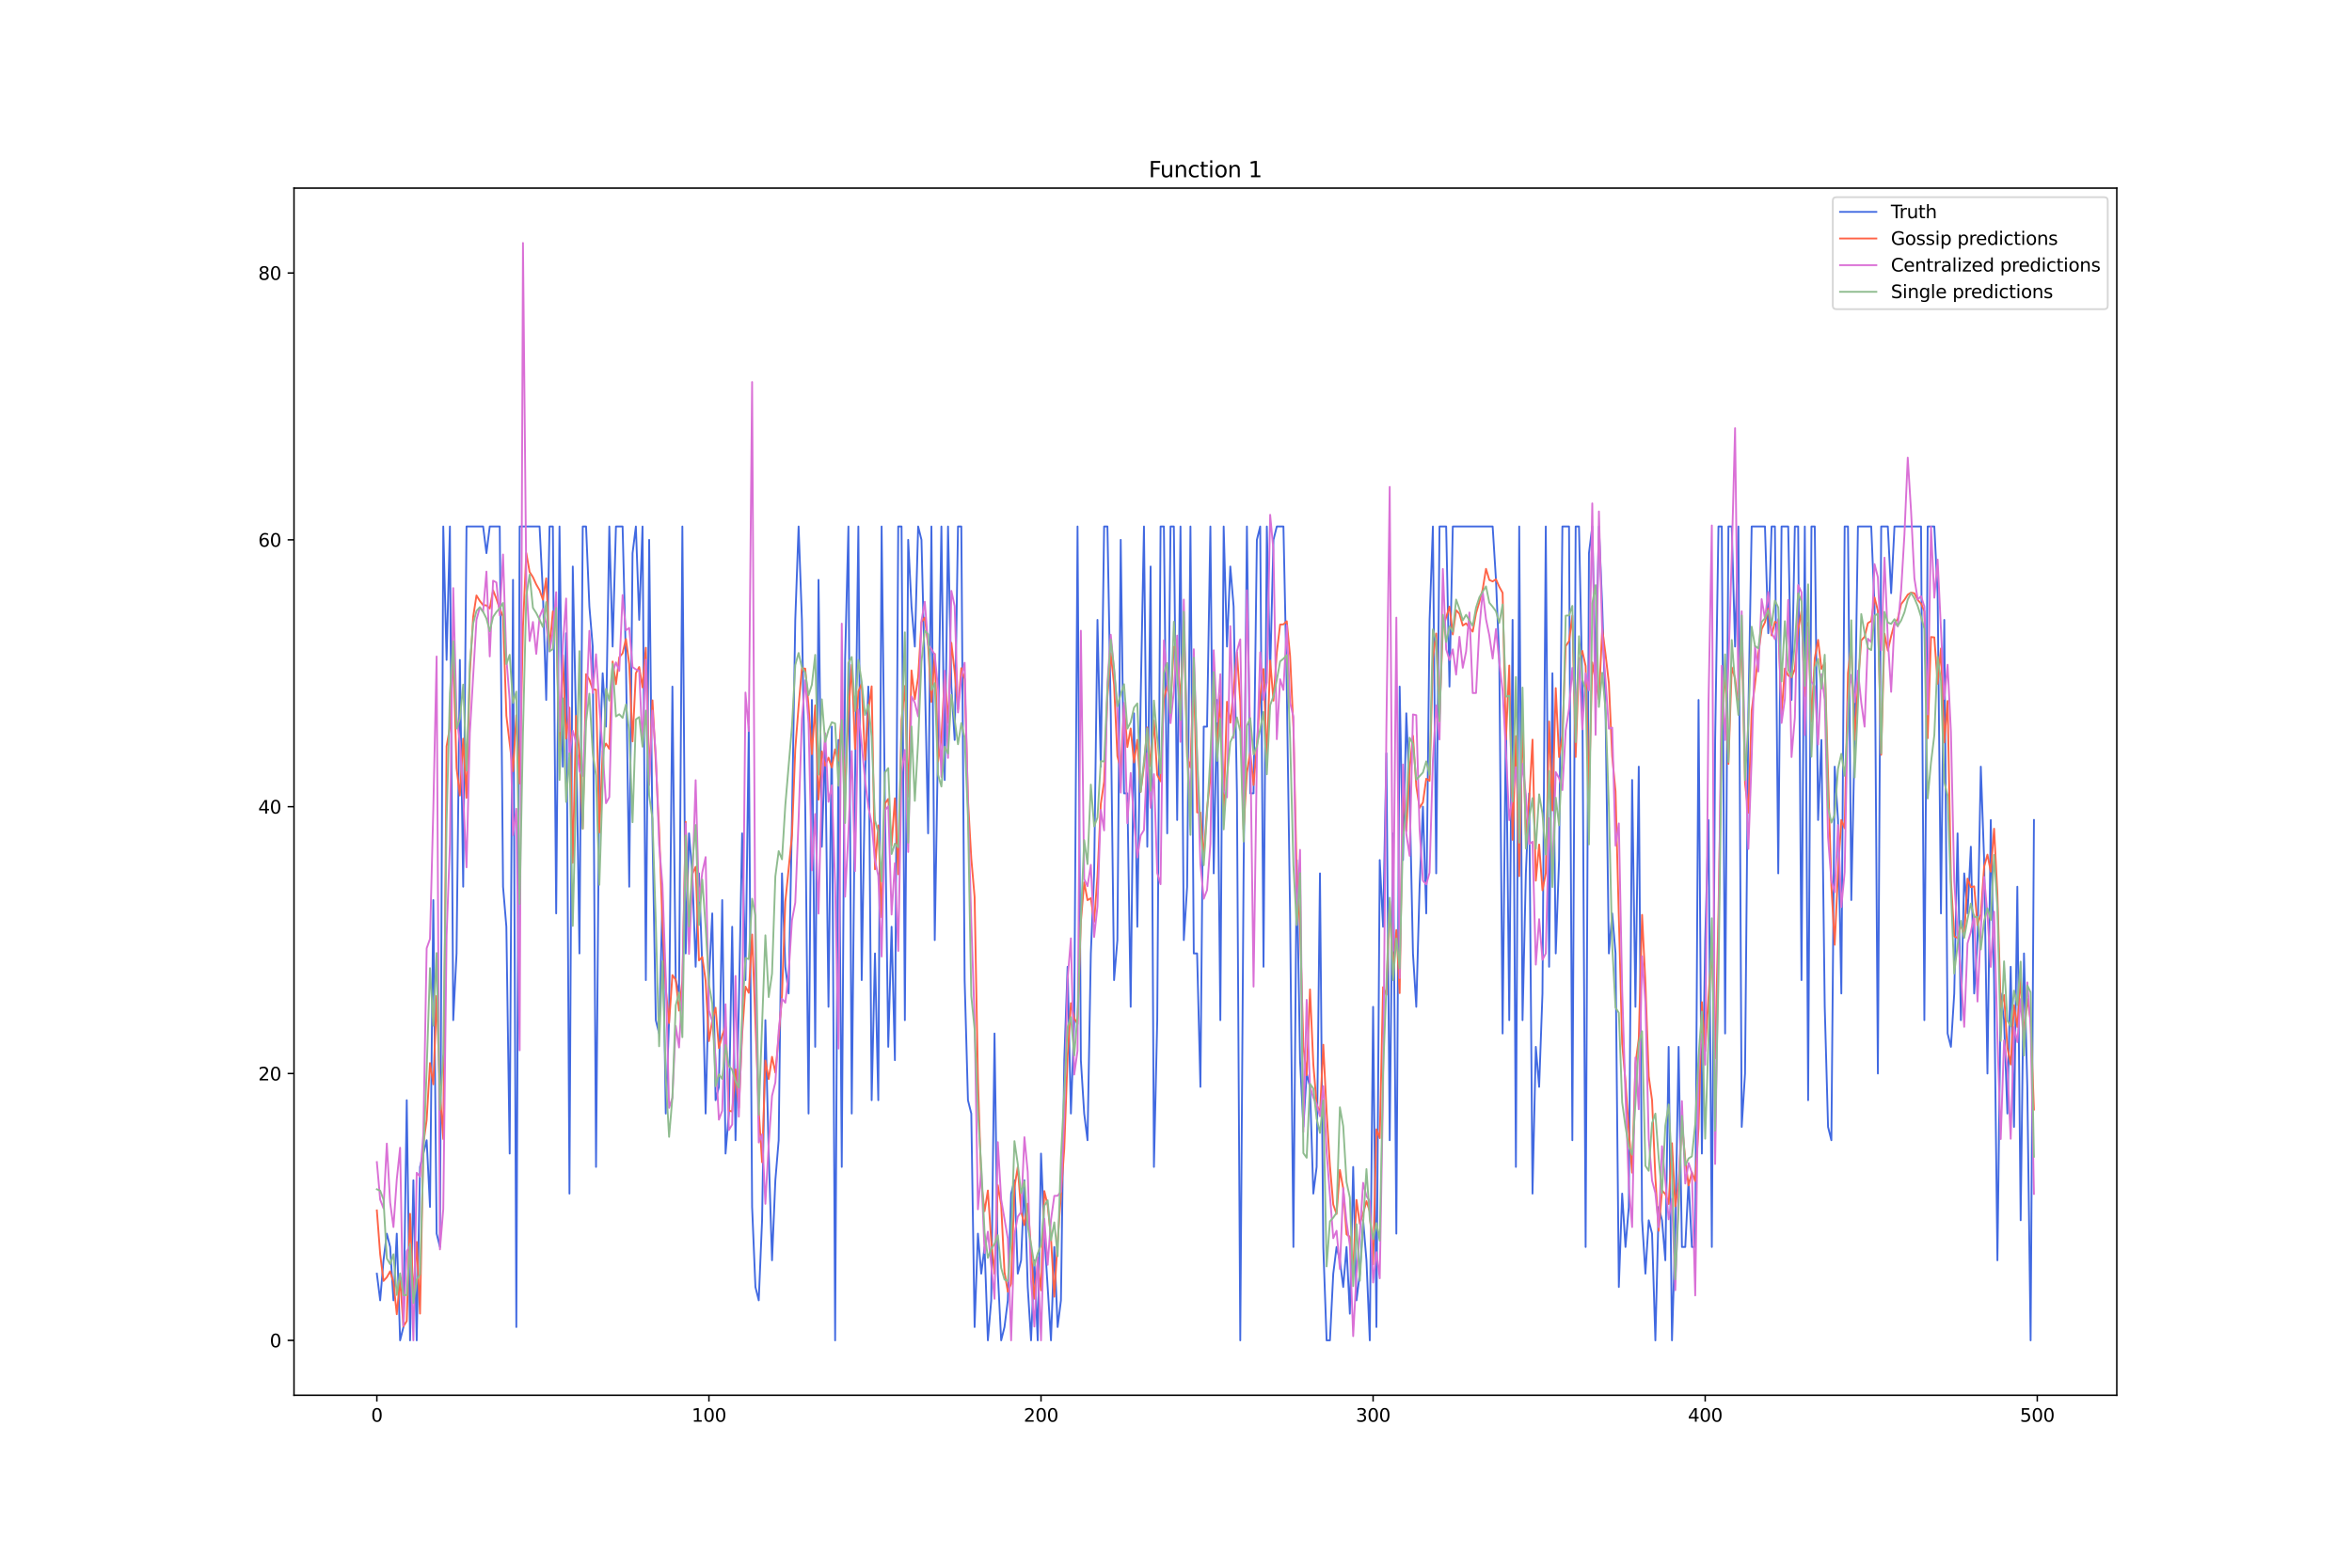 <?xml version="1.0" encoding="utf-8" standalone="no"?>
<!DOCTYPE svg PUBLIC "-//W3C//DTD SVG 1.1//EN"
  "http://www.w3.org/Graphics/SVG/1.1/DTD/svg11.dtd">
<svg xmlns:xlink="http://www.w3.org/1999/xlink" width="1296pt" height="864pt" viewBox="0 0 1296 864" xmlns="http://www.w3.org/2000/svg" version="1.1">
 <defs>
  <style type="text/css">*{stroke-linejoin: round; stroke-linecap: butt}</style>
 </defs>
 <g id="figure_1">
  <g id="patch_1">
   <path d="M 0 864 
L 1296 864 
L 1296 0 
L 0 0 
z
" style="fill: #ffffff"/>
  </g>
  <g id="axes_1">
   <g id="patch_2">
    <path d="M 162 768.96 
L 1166.4 768.96 
L 1166.4 103.68 
L 162 103.68 
z
" style="fill: #ffffff"/>
   </g>
   <g id="matplotlib.axis_1">
    <g id="xtick_1">
     <g id="line2d_1">
      <defs>
       <path id="m9688daf84d" d="M 0 0 
L 0 3.5 
" style="stroke: #000000; stroke-width: 0.8"/>
      </defs>
      <g>
       <use xlink:href="#m9688daf84d" x="207.655" y="768.96" style="stroke: #000000; stroke-width: 0.8"/>
      </g>
     </g>
     <g id="text_1">
      <!-- 0 -->
      <g transform="translate(204.473 783.558) scale(0.1 -0.1)">
       <defs>
        <path id="DejaVuSans-30" d="M 2034 4250 
Q 1547 4250 1301 3770 
Q 1056 3291 1056 2328 
Q 1056 1369 1301 889 
Q 1547 409 2034 409 
Q 2525 409 2770 889 
Q 3016 1369 3016 2328 
Q 3016 3291 2770 3770 
Q 2525 4250 2034 4250 
z
M 2034 4750 
Q 2819 4750 3233 4129 
Q 3647 3509 3647 2328 
Q 3647 1150 3233 529 
Q 2819 -91 2034 -91 
Q 1250 -91 836 529 
Q 422 1150 422 2328 
Q 422 3509 836 4129 
Q 1250 4750 2034 4750 
z
" transform="scale(0.016)"/>
       </defs>
       <use xlink:href="#DejaVuSans-30"/>
      </g>
     </g>
    </g>
    <g id="xtick_2">
     <g id="line2d_2">
      <g>
       <use xlink:href="#m9688daf84d" x="390.639" y="768.96" style="stroke: #000000; stroke-width: 0.8"/>
      </g>
     </g>
     <g id="text_2">
      <!-- 100 -->
      <g transform="translate(381.095 783.558) scale(0.1 -0.1)">
       <defs>
        <path id="DejaVuSans-31" d="M 794 531 
L 1825 531 
L 1825 4091 
L 703 3866 
L 703 4441 
L 1819 4666 
L 2450 4666 
L 2450 531 
L 3481 531 
L 3481 0 
L 794 0 
L 794 531 
z
" transform="scale(0.016)"/>
       </defs>
       <use xlink:href="#DejaVuSans-31"/>
       <use xlink:href="#DejaVuSans-30" x="63.623"/>
       <use xlink:href="#DejaVuSans-30" x="127.246"/>
      </g>
     </g>
    </g>
    <g id="xtick_3">
     <g id="line2d_3">
      <g>
       <use xlink:href="#m9688daf84d" x="573.623" y="768.96" style="stroke: #000000; stroke-width: 0.8"/>
      </g>
     </g>
     <g id="text_3">
      <!-- 200 -->
      <g transform="translate(564.079 783.558) scale(0.1 -0.1)">
       <defs>
        <path id="DejaVuSans-32" d="M 1228 531 
L 3431 531 
L 3431 0 
L 469 0 
L 469 531 
Q 828 903 1448 1529 
Q 2069 2156 2228 2338 
Q 2531 2678 2651 2914 
Q 2772 3150 2772 3378 
Q 2772 3750 2511 3984 
Q 2250 4219 1831 4219 
Q 1534 4219 1204 4116 
Q 875 4013 500 3803 
L 500 4441 
Q 881 4594 1212 4672 
Q 1544 4750 1819 4750 
Q 2544 4750 2975 4387 
Q 3406 4025 3406 3419 
Q 3406 3131 3298 2873 
Q 3191 2616 2906 2266 
Q 2828 2175 2409 1742 
Q 1991 1309 1228 531 
z
" transform="scale(0.016)"/>
       </defs>
       <use xlink:href="#DejaVuSans-32"/>
       <use xlink:href="#DejaVuSans-30" x="63.623"/>
       <use xlink:href="#DejaVuSans-30" x="127.246"/>
      </g>
     </g>
    </g>
    <g id="xtick_4">
     <g id="line2d_4">
      <g>
       <use xlink:href="#m9688daf84d" x="756.607" y="768.96" style="stroke: #000000; stroke-width: 0.8"/>
      </g>
     </g>
     <g id="text_4">
      <!-- 300 -->
      <g transform="translate(747.063 783.558) scale(0.1 -0.1)">
       <defs>
        <path id="DejaVuSans-33" d="M 2597 2516 
Q 3050 2419 3304 2112 
Q 3559 1806 3559 1356 
Q 3559 666 3084 287 
Q 2609 -91 1734 -91 
Q 1441 -91 1130 -33 
Q 819 25 488 141 
L 488 750 
Q 750 597 1062 519 
Q 1375 441 1716 441 
Q 2309 441 2620 675 
Q 2931 909 2931 1356 
Q 2931 1769 2642 2001 
Q 2353 2234 1838 2234 
L 1294 2234 
L 1294 2753 
L 1863 2753 
Q 2328 2753 2575 2939 
Q 2822 3125 2822 3475 
Q 2822 3834 2567 4026 
Q 2313 4219 1838 4219 
Q 1578 4219 1281 4162 
Q 984 4106 628 3988 
L 628 4550 
Q 988 4650 1302 4700 
Q 1616 4750 1894 4750 
Q 2613 4750 3031 4423 
Q 3450 4097 3450 3541 
Q 3450 3153 3228 2886 
Q 3006 2619 2597 2516 
z
" transform="scale(0.016)"/>
       </defs>
       <use xlink:href="#DejaVuSans-33"/>
       <use xlink:href="#DejaVuSans-30" x="63.623"/>
       <use xlink:href="#DejaVuSans-30" x="127.246"/>
      </g>
     </g>
    </g>
    <g id="xtick_5">
     <g id="line2d_5">
      <g>
       <use xlink:href="#m9688daf84d" x="939.591" y="768.96" style="stroke: #000000; stroke-width: 0.8"/>
      </g>
     </g>
     <g id="text_5">
      <!-- 400 -->
      <g transform="translate(930.047 783.558) scale(0.1 -0.1)">
       <defs>
        <path id="DejaVuSans-34" d="M 2419 4116 
L 825 1625 
L 2419 1625 
L 2419 4116 
z
M 2253 4666 
L 3047 4666 
L 3047 1625 
L 3713 1625 
L 3713 1100 
L 3047 1100 
L 3047 0 
L 2419 0 
L 2419 1100 
L 313 1100 
L 313 1709 
L 2253 4666 
z
" transform="scale(0.016)"/>
       </defs>
       <use xlink:href="#DejaVuSans-34"/>
       <use xlink:href="#DejaVuSans-30" x="63.623"/>
       <use xlink:href="#DejaVuSans-30" x="127.246"/>
      </g>
     </g>
    </g>
    <g id="xtick_6">
     <g id="line2d_6">
      <g>
       <use xlink:href="#m9688daf84d" x="1122.575" y="768.96" style="stroke: #000000; stroke-width: 0.8"/>
      </g>
     </g>
     <g id="text_6">
      <!-- 500 -->
      <g transform="translate(1113.032 783.558) scale(0.1 -0.1)">
       <defs>
        <path id="DejaVuSans-35" d="M 691 4666 
L 3169 4666 
L 3169 4134 
L 1269 4134 
L 1269 2991 
Q 1406 3038 1543 3061 
Q 1681 3084 1819 3084 
Q 2600 3084 3056 2656 
Q 3513 2228 3513 1497 
Q 3513 744 3044 326 
Q 2575 -91 1722 -91 
Q 1428 -91 1123 -41 
Q 819 9 494 109 
L 494 744 
Q 775 591 1075 516 
Q 1375 441 1709 441 
Q 2250 441 2565 725 
Q 2881 1009 2881 1497 
Q 2881 1984 2565 2268 
Q 2250 2553 1709 2553 
Q 1456 2553 1204 2497 
Q 953 2441 691 2322 
L 691 4666 
z
" transform="scale(0.016)"/>
       </defs>
       <use xlink:href="#DejaVuSans-35"/>
       <use xlink:href="#DejaVuSans-30" x="63.623"/>
       <use xlink:href="#DejaVuSans-30" x="127.246"/>
      </g>
     </g>
    </g>
   </g>
   <g id="matplotlib.axis_2">
    <g id="ytick_1">
     <g id="line2d_7">
      <defs>
       <path id="mb8a6ac6aa4" d="M 0 0 
L -3.5 0 
" style="stroke: #000000; stroke-width: 0.8"/>
      </defs>
      <g>
       <use xlink:href="#mb8a6ac6aa4" x="162" y="738.72" style="stroke: #000000; stroke-width: 0.8"/>
      </g>
     </g>
     <g id="text_7">
      <!-- 0 -->
      <g transform="translate(148.637 742.519) scale(0.1 -0.1)">
       <use xlink:href="#DejaVuSans-30"/>
      </g>
     </g>
    </g>
    <g id="ytick_2">
     <g id="line2d_8">
      <g>
       <use xlink:href="#mb8a6ac6aa4" x="162" y="591.652" style="stroke: #000000; stroke-width: 0.8"/>
      </g>
     </g>
     <g id="text_8">
      <!-- 20 -->
      <g transform="translate(142.275 595.451) scale(0.1 -0.1)">
       <use xlink:href="#DejaVuSans-32"/>
       <use xlink:href="#DejaVuSans-30" x="63.623"/>
      </g>
     </g>
    </g>
    <g id="ytick_3">
     <g id="line2d_9">
      <g>
       <use xlink:href="#mb8a6ac6aa4" x="162" y="444.584" style="stroke: #000000; stroke-width: 0.8"/>
      </g>
     </g>
     <g id="text_9">
      <!-- 40 -->
      <g transform="translate(142.275 448.383) scale(0.1 -0.1)">
       <use xlink:href="#DejaVuSans-34"/>
       <use xlink:href="#DejaVuSans-30" x="63.623"/>
      </g>
     </g>
    </g>
    <g id="ytick_4">
     <g id="line2d_10">
      <g>
       <use xlink:href="#mb8a6ac6aa4" x="162" y="297.515" style="stroke: #000000; stroke-width: 0.8"/>
      </g>
     </g>
     <g id="text_10">
      <!-- 60 -->
      <g transform="translate(142.275 301.315) scale(0.1 -0.1)">
       <defs>
        <path id="DejaVuSans-36" d="M 2113 2584 
Q 1688 2584 1439 2293 
Q 1191 2003 1191 1497 
Q 1191 994 1439 701 
Q 1688 409 2113 409 
Q 2538 409 2786 701 
Q 3034 994 3034 1497 
Q 3034 2003 2786 2293 
Q 2538 2584 2113 2584 
z
M 3366 4563 
L 3366 3988 
Q 3128 4100 2886 4159 
Q 2644 4219 2406 4219 
Q 1781 4219 1451 3797 
Q 1122 3375 1075 2522 
Q 1259 2794 1537 2939 
Q 1816 3084 2150 3084 
Q 2853 3084 3261 2657 
Q 3669 2231 3669 1497 
Q 3669 778 3244 343 
Q 2819 -91 2113 -91 
Q 1303 -91 875 529 
Q 447 1150 447 2328 
Q 447 3434 972 4092 
Q 1497 4750 2381 4750 
Q 2619 4750 2861 4703 
Q 3103 4656 3366 4563 
z
" transform="scale(0.016)"/>
       </defs>
       <use xlink:href="#DejaVuSans-36"/>
       <use xlink:href="#DejaVuSans-30" x="63.623"/>
      </g>
     </g>
    </g>
    <g id="ytick_5">
     <g id="line2d_11">
      <g>
       <use xlink:href="#mb8a6ac6aa4" x="162" y="150.447" style="stroke: #000000; stroke-width: 0.8"/>
      </g>
     </g>
     <g id="text_11">
      <!-- 80 -->
      <g transform="translate(142.275 154.246) scale(0.1 -0.1)">
       <defs>
        <path id="DejaVuSans-38" d="M 2034 2216 
Q 1584 2216 1326 1975 
Q 1069 1734 1069 1313 
Q 1069 891 1326 650 
Q 1584 409 2034 409 
Q 2484 409 2743 651 
Q 3003 894 3003 1313 
Q 3003 1734 2745 1975 
Q 2488 2216 2034 2216 
z
M 1403 2484 
Q 997 2584 770 2862 
Q 544 3141 544 3541 
Q 544 4100 942 4425 
Q 1341 4750 2034 4750 
Q 2731 4750 3128 4425 
Q 3525 4100 3525 3541 
Q 3525 3141 3298 2862 
Q 3072 2584 2669 2484 
Q 3125 2378 3379 2068 
Q 3634 1759 3634 1313 
Q 3634 634 3220 271 
Q 2806 -91 2034 -91 
Q 1263 -91 848 271 
Q 434 634 434 1313 
Q 434 1759 690 2068 
Q 947 2378 1403 2484 
z
M 1172 3481 
Q 1172 3119 1398 2916 
Q 1625 2713 2034 2713 
Q 2441 2713 2670 2916 
Q 2900 3119 2900 3481 
Q 2900 3844 2670 4047 
Q 2441 4250 2034 4250 
Q 1625 4250 1398 4047 
Q 1172 3844 1172 3481 
z
" transform="scale(0.016)"/>
       </defs>
       <use xlink:href="#DejaVuSans-38"/>
       <use xlink:href="#DejaVuSans-30" x="63.623"/>
      </g>
     </g>
    </g>
   </g>
   <g id="line2d_12">
    <path d="M 207.655 701.953 
L 209.484 716.66 
L 211.314 694.6 
L 213.144 679.893 
L 214.974 687.246 
L 216.804 716.66 
L 218.634 679.893 
L 220.463 738.72 
L 222.293 731.367 
L 224.123 606.359 
L 225.953 738.72 
L 227.783 650.479 
L 229.613 738.72 
L 231.442 643.126 
L 235.102 628.419 
L 236.932 665.186 
L 238.762 496.057 
L 240.592 679.893 
L 242.422 687.246 
L 244.251 290.162 
L 246.081 363.696 
L 247.911 290.162 
L 249.741 562.238 
L 251.571 525.471 
L 253.401 363.696 
L 255.23 488.704 
L 257.06 290.162 
L 266.209 290.162 
L 268.039 304.869 
L 269.869 290.162 
L 275.359 290.162 
L 277.189 488.704 
L 279.018 510.764 
L 280.848 635.772 
L 282.678 319.576 
L 284.508 731.367 
L 286.338 290.162 
L 297.317 290.162 
L 299.147 326.929 
L 300.976 385.756 
L 302.806 290.162 
L 304.636 290.162 
L 306.466 503.411 
L 308.296 290.162 
L 310.126 422.523 
L 311.956 348.989 
L 313.785 657.832 
L 315.615 312.222 
L 317.445 400.463 
L 319.275 525.471 
L 321.105 290.162 
L 322.935 290.162 
L 324.764 334.282 
L 326.594 356.343 
L 328.424 643.126 
L 330.254 422.523 
L 332.084 371.049 
L 333.914 400.463 
L 335.743 290.162 
L 337.573 356.343 
L 339.403 290.162 
L 343.063 290.162 
L 344.893 363.696 
L 346.723 488.704 
L 348.552 304.869 
L 350.382 290.162 
L 352.212 341.636 
L 354.042 290.162 
L 355.872 540.178 
L 357.702 297.515 
L 359.531 459.29 
L 361.361 562.238 
L 363.191 569.592 
L 365.021 496.057 
L 366.851 613.712 
L 368.681 562.238 
L 370.51 378.403 
L 372.34 540.178 
L 374.17 547.531 
L 376 290.162 
L 377.83 525.471 
L 379.66 459.29 
L 381.489 481.351 
L 383.319 532.824 
L 385.149 481.351 
L 386.979 532.824 
L 388.809 613.712 
L 390.639 540.178 
L 392.469 503.411 
L 394.298 606.359 
L 396.128 599.005 
L 397.958 496.057 
L 399.788 635.772 
L 401.618 613.712 
L 403.448 510.764 
L 405.277 628.419 
L 407.107 554.885 
L 408.937 459.29 
L 410.767 540.178 
L 412.597 400.463 
L 414.427 665.186 
L 416.256 709.306 
L 418.086 716.66 
L 419.916 672.539 
L 421.746 562.238 
L 423.576 635.772 
L 425.406 694.6 
L 427.236 650.479 
L 429.065 628.419 
L 430.895 481.351 
L 432.725 532.824 
L 434.555 547.531 
L 436.385 451.937 
L 438.215 341.636 
L 440.044 290.162 
L 441.874 341.636 
L 443.704 444.584 
L 445.534 613.712 
L 447.364 385.756 
L 449.194 576.945 
L 451.023 319.576 
L 452.853 466.644 
L 454.683 407.816 
L 456.513 554.885 
L 458.343 400.463 
L 460.173 738.72 
L 462.003 407.816 
L 463.832 643.126 
L 465.662 363.696 
L 467.492 290.162 
L 469.322 613.712 
L 471.152 429.877 
L 472.982 290.162 
L 474.811 540.178 
L 476.641 429.877 
L 478.471 378.403 
L 480.301 606.359 
L 482.131 525.471 
L 483.961 606.359 
L 485.79 290.162 
L 487.62 444.584 
L 489.45 576.945 
L 491.28 510.764 
L 493.11 584.298 
L 494.94 290.162 
L 496.77 290.162 
L 498.599 562.238 
L 500.429 297.515 
L 502.259 334.282 
L 504.089 356.343 
L 505.919 290.162 
L 507.749 297.515 
L 509.578 371.049 
L 511.408 459.29 
L 513.238 290.162 
L 515.068 518.118 
L 516.898 407.816 
L 518.728 290.162 
L 520.557 429.877 
L 522.387 290.162 
L 524.217 378.403 
L 526.047 407.816 
L 527.877 290.162 
L 529.707 290.162 
L 531.536 540.178 
L 533.366 606.359 
L 535.196 613.712 
L 537.026 731.367 
L 538.856 679.893 
L 540.686 701.953 
L 542.516 687.246 
L 544.345 738.72 
L 546.175 716.66 
L 548.005 569.592 
L 549.835 701.953 
L 551.665 738.72 
L 553.495 731.367 
L 555.324 716.66 
L 557.154 657.832 
L 558.984 650.479 
L 560.814 701.953 
L 562.644 694.6 
L 564.474 650.479 
L 566.303 709.306 
L 568.133 738.72 
L 569.963 694.6 
L 571.793 738.72 
L 573.623 635.772 
L 575.453 679.893 
L 579.112 738.72 
L 580.942 687.246 
L 582.772 731.367 
L 584.602 716.66 
L 586.432 584.298 
L 588.262 532.824 
L 590.091 613.712 
L 591.921 562.238 
L 593.751 290.162 
L 595.581 584.298 
L 597.411 613.712 
L 599.241 628.419 
L 601.07 525.471 
L 602.9 481.351 
L 604.73 341.636 
L 606.56 422.523 
L 608.39 290.162 
L 610.22 290.162 
L 612.05 393.11 
L 613.879 540.178 
L 615.709 518.118 
L 617.539 297.515 
L 619.369 437.23 
L 621.199 437.23 
L 623.029 554.885 
L 624.858 393.11 
L 626.688 510.764 
L 628.518 385.756 
L 630.348 290.162 
L 632.178 466.644 
L 634.008 312.222 
L 635.837 643.126 
L 637.667 562.238 
L 639.497 290.162 
L 641.327 290.162 
L 643.157 459.29 
L 644.987 290.162 
L 646.817 290.162 
L 648.646 451.937 
L 650.476 290.162 
L 652.306 518.118 
L 654.136 488.704 
L 655.966 290.162 
L 657.796 525.471 
L 659.625 525.471 
L 661.455 599.005 
L 663.285 400.463 
L 665.115 400.463 
L 666.945 290.162 
L 668.775 481.351 
L 670.604 385.756 
L 672.434 562.238 
L 674.264 290.162 
L 676.094 356.343 
L 677.924 312.222 
L 679.754 334.282 
L 681.583 437.23 
L 683.413 738.72 
L 685.243 481.351 
L 687.073 290.162 
L 688.903 437.23 
L 690.733 437.23 
L 692.563 297.515 
L 694.392 290.162 
L 696.222 532.824 
L 698.052 290.162 
L 699.882 371.049 
L 701.712 297.515 
L 703.542 290.162 
L 707.201 290.162 
L 709.031 378.403 
L 710.861 503.411 
L 712.691 687.246 
L 714.521 473.997 
L 716.35 584.298 
L 718.18 621.065 
L 720.01 591.652 
L 721.84 599.005 
L 723.67 657.832 
L 725.5 643.126 
L 727.33 481.351 
L 729.159 687.246 
L 730.989 738.72 
L 732.819 738.72 
L 734.649 701.953 
L 736.479 687.246 
L 738.309 694.6 
L 740.138 709.306 
L 741.968 687.246 
L 743.798 724.013 
L 745.628 643.126 
L 747.458 716.66 
L 749.288 701.953 
L 751.117 672.539 
L 752.947 694.6 
L 754.777 738.72 
L 756.607 554.885 
L 758.437 731.367 
L 760.267 473.997 
L 762.097 510.764 
L 763.926 415.17 
L 765.756 628.419 
L 767.586 459.29 
L 769.416 679.893 
L 771.246 378.403 
L 773.076 473.997 
L 774.905 393.11 
L 776.735 437.23 
L 778.565 525.471 
L 780.395 554.885 
L 782.225 488.704 
L 784.055 444.584 
L 785.884 503.411 
L 787.714 341.636 
L 789.544 290.162 
L 791.374 481.351 
L 793.204 290.162 
L 796.864 290.162 
L 798.693 378.403 
L 800.523 290.162 
L 822.481 290.162 
L 824.311 319.576 
L 826.141 363.696 
L 827.971 569.592 
L 829.801 393.11 
L 831.63 562.238 
L 833.46 341.636 
L 835.29 643.126 
L 837.12 290.162 
L 838.95 562.238 
L 840.78 481.351 
L 842.61 437.23 
L 844.439 657.832 
L 846.269 576.945 
L 848.099 599.005 
L 849.929 547.531 
L 851.759 290.162 
L 853.589 532.824 
L 855.418 371.049 
L 857.248 525.471 
L 859.078 473.997 
L 860.908 290.162 
L 864.568 290.162 
L 866.397 628.419 
L 868.227 290.162 
L 870.057 290.162 
L 871.887 378.403 
L 873.717 687.246 
L 875.547 304.869 
L 877.377 290.162 
L 879.206 371.049 
L 881.036 290.162 
L 882.866 334.282 
L 884.696 393.11 
L 886.526 525.471 
L 888.356 503.411 
L 890.185 525.471 
L 892.015 709.306 
L 893.845 657.832 
L 895.675 687.246 
L 897.505 665.186 
L 899.335 429.877 
L 901.164 554.885 
L 902.994 422.523 
L 904.824 672.539 
L 906.654 701.953 
L 908.484 672.539 
L 910.314 679.893 
L 912.144 738.72 
L 913.973 665.186 
L 915.803 672.539 
L 917.633 694.6 
L 919.463 576.945 
L 921.293 738.72 
L 923.123 679.893 
L 924.952 576.945 
L 926.782 687.246 
L 928.612 687.246 
L 930.442 650.479 
L 932.272 687.246 
L 934.102 687.246 
L 935.931 385.756 
L 937.761 635.772 
L 939.591 518.118 
L 941.421 451.937 
L 943.251 687.246 
L 945.081 407.816 
L 946.911 290.162 
L 948.74 290.162 
L 950.57 569.592 
L 952.4 290.162 
L 954.23 290.162 
L 956.06 356.343 
L 957.89 290.162 
L 959.719 621.065 
L 961.549 591.652 
L 963.379 393.11 
L 965.209 290.162 
L 972.528 290.162 
L 974.358 348.989 
L 976.188 290.162 
L 978.018 290.162 
L 979.848 481.351 
L 981.678 290.162 
L 985.337 290.162 
L 987.167 385.756 
L 988.997 290.162 
L 990.827 290.162 
L 992.657 540.178 
L 994.486 290.162 
L 996.316 606.359 
L 998.146 290.162 
L 999.976 290.162 
L 1001.806 451.937 
L 1003.636 407.816 
L 1005.465 554.885 
L 1007.295 621.065 
L 1009.125 628.419 
L 1010.955 422.523 
L 1012.785 451.937 
L 1014.615 547.531 
L 1016.444 290.162 
L 1018.274 290.162 
L 1020.104 496.057 
L 1021.934 407.816 
L 1023.764 290.162 
L 1031.083 290.162 
L 1032.913 334.282 
L 1034.743 591.652 
L 1036.573 290.162 
L 1040.232 290.162 
L 1042.062 326.929 
L 1043.892 290.162 
L 1058.531 290.162 
L 1060.361 562.238 
L 1062.191 290.162 
L 1065.85 290.162 
L 1067.68 326.929 
L 1069.51 503.411 
L 1071.34 341.636 
L 1073.17 569.592 
L 1074.999 576.945 
L 1076.829 547.531 
L 1078.659 459.29 
L 1080.489 562.238 
L 1082.319 481.351 
L 1084.149 503.411 
L 1085.978 466.644 
L 1087.808 547.531 
L 1089.638 518.118 
L 1091.468 422.523 
L 1093.298 473.997 
L 1095.128 591.652 
L 1096.958 451.937 
L 1098.787 540.178 
L 1100.617 694.6 
L 1102.447 547.531 
L 1104.277 562.238 
L 1106.107 613.712 
L 1107.937 532.824 
L 1109.766 621.065 
L 1111.596 488.704 
L 1113.426 672.539 
L 1115.256 525.471 
L 1117.086 599.005 
L 1118.916 738.72 
L 1120.745 451.937 
L 1120.745 451.937 
" clip-path="url(#p9bd8554570)" style="fill: none; stroke: #4169e1; stroke-linecap: square"/>
   </g>
   <g id="line2d_13">
    <path d="M 207.655 667.087 
L 209.484 691.24 
L 211.314 705.966 
L 213.144 703.955 
L 214.974 700.678 
L 216.804 706.678 
L 218.634 724.321 
L 220.463 704.981 
L 222.293 731.027 
L 224.123 728.092 
L 225.953 668.953 
L 227.783 714.476 
L 229.613 684.439 
L 231.442 723.958 
L 233.272 630.475 
L 235.102 617.242 
L 236.932 585.902 
L 238.762 597.624 
L 240.592 548.842 
L 242.422 602.037 
L 244.251 627.782 
L 246.081 411.292 
L 247.911 400.838 
L 249.741 360.003 
L 251.571 423.342 
L 253.401 438.421 
L 255.23 407.104 
L 257.06 439.735 
L 258.89 370.926 
L 260.72 340.047 
L 262.55 328.171 
L 264.38 331.162 
L 266.209 333.51 
L 268.039 333.637 
L 269.869 335.367 
L 271.699 325.339 
L 273.529 329.988 
L 275.359 335.472 
L 277.189 339.705 
L 279.018 394.431 
L 282.678 425.091 
L 284.508 394.218 
L 286.338 431.842 
L 288.168 345.207 
L 289.997 304.815 
L 291.827 315.216 
L 293.657 318.083 
L 295.487 322.11 
L 297.317 325.256 
L 299.147 330.526 
L 300.976 318.717 
L 302.806 357.735 
L 304.636 336.978 
L 306.466 341.349 
L 308.296 414.581 
L 310.126 361.017 
L 311.956 407.033 
L 313.785 389.977 
L 315.615 475.472 
L 317.445 394.548 
L 319.275 415.765 
L 321.105 456.707 
L 322.935 371.568 
L 324.764 374.604 
L 326.594 379.877 
L 328.424 380.126 
L 330.254 458.813 
L 332.084 413.846 
L 333.914 409.767 
L 335.743 412.718 
L 337.573 364.577 
L 339.403 377.088 
L 341.233 362.228 
L 343.063 360.064 
L 344.893 352.183 
L 346.723 366.003 
L 348.552 408.604 
L 350.382 370.987 
L 352.212 367.589 
L 354.042 378.851 
L 355.872 356.967 
L 357.702 428.503 
L 359.531 385.965 
L 361.361 419.782 
L 363.191 457.277 
L 365.021 508.941 
L 366.851 544.869 
L 368.681 563.863 
L 370.51 537.397 
L 372.34 539.986 
L 374.17 556.998 
L 376 540.594 
L 377.83 452.876 
L 379.66 514.783 
L 381.489 481.616 
L 383.319 477.73 
L 385.149 529.315 
L 386.979 527.417 
L 388.809 540.474 
L 390.639 573.796 
L 392.469 562.306 
L 394.298 555.363 
L 396.128 577.646 
L 397.958 570.653 
L 399.788 565.838 
L 401.618 612.09 
L 403.448 612.621 
L 405.277 589.385 
L 407.107 610.604 
L 408.937 570.082 
L 410.767 543.764 
L 412.597 547.182 
L 414.427 515.034 
L 418.086 611.845 
L 419.916 640.56 
L 421.746 584.495 
L 423.576 594.726 
L 425.406 582.429 
L 427.236 591.14 
L 429.065 571.281 
L 430.895 548.817 
L 432.725 497.105 
L 436.385 460.528 
L 438.215 413.001 
L 440.044 389.204 
L 441.874 368.349 
L 443.704 368.496 
L 445.534 388.968 
L 447.364 415.644 
L 449.194 388.762 
L 451.023 440.721 
L 452.853 414.09 
L 454.683 421.993 
L 456.513 417.54 
L 458.343 422.957 
L 460.173 412.955 
L 462.003 419.291 
L 463.832 391.834 
L 465.662 437.153 
L 467.492 393.451 
L 469.322 366.421 
L 471.152 412.777 
L 472.982 381.051 
L 474.811 376.825 
L 476.641 418.753 
L 478.471 391.803 
L 480.301 378.248 
L 482.131 479.1 
L 483.961 454.889 
L 485.79 505.565 
L 487.62 442.896 
L 489.45 440.306 
L 491.28 466.026 
L 493.11 439.959 
L 494.94 481.854 
L 496.77 396.718 
L 498.599 378.05 
L 500.429 439.036 
L 502.259 369.496 
L 504.089 385.374 
L 505.919 373.149 
L 507.749 342.829 
L 509.578 340.333 
L 511.408 355.549 
L 513.238 386.876 
L 515.068 360.329 
L 516.898 419.686 
L 518.728 407.198 
L 520.557 371.932 
L 522.387 398.361 
L 524.217 354.243 
L 526.047 370.222 
L 527.877 390.825 
L 529.707 368.246 
L 531.536 374.295 
L 533.366 440.686 
L 535.196 473.084 
L 537.026 494.342 
L 538.856 594.558 
L 540.686 651.348 
L 542.516 667.552 
L 544.345 656.118 
L 546.175 683.741 
L 548.005 702 
L 549.835 653.225 
L 551.665 663.877 
L 553.495 701.144 
L 555.324 711.908 
L 557.154 707.497 
L 558.984 654.252 
L 560.814 643.229 
L 562.644 667.56 
L 564.474 675.208 
L 566.303 663.391 
L 568.133 688.671 
L 569.963 715.767 
L 571.793 696.629 
L 573.623 711.142 
L 575.453 656.436 
L 577.283 664.286 
L 579.112 682.215 
L 580.942 714.655 
L 582.772 684.015 
L 586.432 633.18 
L 588.262 582.468 
L 590.091 552.874 
L 591.921 561.255 
L 593.751 564.362 
L 595.581 508.108 
L 597.411 486.29 
L 599.241 496.111 
L 601.07 495.01 
L 602.9 508.033 
L 604.73 482.918 
L 606.56 443.072 
L 608.39 430.838 
L 610.22 383.854 
L 612.05 360.131 
L 613.879 377.298 
L 615.709 416.794 
L 617.539 423.807 
L 619.369 388.909 
L 621.199 411.735 
L 623.029 401.467 
L 624.858 420.203 
L 626.688 407.716 
L 628.518 436.429 
L 630.348 422.105 
L 632.178 400.925 
L 634.008 422.394 
L 635.837 397.073 
L 637.667 427.144 
L 639.497 430.62 
L 641.327 385.094 
L 643.157 377.997 
L 644.987 387.9 
L 646.817 356.418 
L 648.646 356.86 
L 650.476 387.777 
L 652.306 342.714 
L 654.136 417.175 
L 655.966 423.048 
L 657.796 366.978 
L 659.625 447.751 
L 661.455 447.8 
L 663.285 472.401 
L 665.115 445.602 
L 666.945 428.971 
L 668.775 374.608 
L 670.604 414.082 
L 672.434 383.125 
L 674.264 446.913 
L 676.094 386.751 
L 677.924 398.294 
L 679.754 380.316 
L 681.583 359.481 
L 683.413 386.781 
L 685.243 457.138 
L 687.073 425.625 
L 688.903 414.618 
L 690.733 432.681 
L 692.563 410.994 
L 694.392 383.44 
L 696.222 368.699 
L 698.052 419.666 
L 699.882 364.021 
L 701.712 386.157 
L 703.542 359.556 
L 705.371 344.219 
L 707.201 344.096 
L 709.031 342.392 
L 710.861 361.576 
L 712.691 400.869 
L 714.521 481.583 
L 716.35 510.444 
L 718.18 576.682 
L 720.01 592.575 
L 721.84 545.299 
L 723.67 586.575 
L 725.5 608.658 
L 727.33 613.574 
L 729.159 575.775 
L 730.989 612.948 
L 732.819 642.463 
L 734.649 663.848 
L 736.479 669.054 
L 738.309 644.776 
L 740.138 655.011 
L 741.968 680.309 
L 743.798 681.628 
L 745.628 699.517 
L 747.458 661.313 
L 749.288 674.461 
L 751.117 668.726 
L 752.947 661.98 
L 754.777 667.689 
L 756.607 696.848 
L 758.437 622.383 
L 760.267 627.255 
L 762.097 544.052 
L 763.926 548.26 
L 765.756 496.871 
L 767.586 537.373 
L 769.416 512.555 
L 771.246 547.331 
L 773.076 432.019 
L 774.905 458.016 
L 776.735 423.459 
L 778.565 405.547 
L 780.395 433.152 
L 782.225 445.257 
L 784.055 442.239 
L 785.884 429.184 
L 787.714 430.372 
L 789.544 362.876 
L 791.374 349.133 
L 793.204 393.601 
L 795.034 346.079 
L 798.693 334.318 
L 800.523 349.667 
L 802.353 336.308 
L 804.183 338.296 
L 806.013 344.762 
L 807.843 343.55 
L 809.672 345.985 
L 811.502 348.097 
L 813.332 337.976 
L 815.162 331.698 
L 816.992 324.816 
L 818.822 313.509 
L 820.651 319.65 
L 822.481 320.44 
L 824.311 319.276 
L 826.141 323.389 
L 827.971 326.727 
L 829.801 407.636 
L 831.63 366.784 
L 833.46 462.868 
L 835.29 405.656 
L 837.12 482.866 
L 838.95 397.011 
L 840.78 460.171 
L 842.61 441.058 
L 844.439 407.626 
L 846.269 485.356 
L 848.099 465.452 
L 849.929 490.722 
L 851.759 481.204 
L 853.589 397.621 
L 855.418 446.654 
L 857.248 379.226 
L 859.078 417.259 
L 860.908 405.348 
L 862.738 356.087 
L 864.568 353.389 
L 866.397 339.312 
L 868.227 417.221 
L 870.057 364.191 
L 871.887 358.712 
L 873.717 367.079 
L 875.547 437.091 
L 877.377 365.095 
L 881.036 385.394 
L 882.866 346.52 
L 884.696 360.674 
L 886.526 376.538 
L 888.356 416.8 
L 890.185 436.147 
L 893.845 575.213 
L 895.675 595.939 
L 897.505 623.429 
L 899.335 646.318 
L 901.164 586.447 
L 902.994 572.52 
L 904.824 504.208 
L 906.654 541.712 
L 908.484 593.169 
L 910.314 606.342 
L 912.144 649.028 
L 913.973 678.331 
L 915.803 656.144 
L 917.633 658.039 
L 919.463 663.579 
L 921.293 630.061 
L 923.123 664.837 
L 924.952 651.393 
L 926.782 619.325 
L 928.612 638.899 
L 930.442 653.363 
L 932.272 646.064 
L 934.102 650.919 
L 935.931 621.591 
L 937.761 552.297 
L 939.591 579.251 
L 941.421 549.411 
L 943.251 522.877 
L 945.081 583.309 
L 946.911 502.978 
L 948.74 399.702 
L 950.57 368.202 
L 952.4 421.015 
L 954.23 367.77 
L 956.06 373.833 
L 957.89 390.124 
L 959.719 349.168 
L 961.549 431.675 
L 963.379 447.899 
L 965.209 391.664 
L 967.039 377.093 
L 968.869 360.173 
L 970.698 346.746 
L 972.528 342.983 
L 974.358 335.352 
L 976.188 350.222 
L 978.018 342.67 
L 979.848 343.616 
L 981.678 393.38 
L 983.507 368.438 
L 985.337 372.309 
L 987.167 373.328 
L 988.997 368.811 
L 990.827 346.88 
L 992.657 336.903 
L 994.486 383.523 
L 996.316 343.128 
L 998.146 397.77 
L 999.976 362.732 
L 1001.806 352.674 
L 1003.636 368.638 
L 1005.465 365.402 
L 1009.125 488.169 
L 1010.955 520.701 
L 1012.785 480.555 
L 1014.615 451.935 
L 1016.444 456.51 
L 1018.274 370.908 
L 1020.104 355.445 
L 1021.934 407.699 
L 1023.764 376.94 
L 1025.594 352.941 
L 1027.424 350.973 
L 1029.253 343.409 
L 1031.083 342.244 
L 1032.913 329.266 
L 1034.743 336.536 
L 1036.573 416 
L 1038.403 349.251 
L 1040.232 358.593 
L 1042.062 350.579 
L 1043.892 343.774 
L 1045.722 341.046 
L 1047.552 332.944 
L 1049.382 330.607 
L 1051.211 327.744 
L 1053.041 326.58 
L 1054.871 326.974 
L 1056.701 330.685 
L 1058.531 332.644 
L 1060.361 336.848 
L 1062.191 406.88 
L 1064.02 351.08 
L 1065.85 351.271 
L 1067.68 376.845 
L 1069.51 357.369 
L 1071.34 409.179 
L 1073.17 386.305 
L 1074.999 485.099 
L 1076.829 516.05 
L 1078.659 516.96 
L 1080.489 509.405 
L 1082.319 516.387 
L 1084.149 484.219 
L 1085.978 488.952 
L 1087.808 488.521 
L 1089.638 509.838 
L 1091.468 503.856 
L 1093.298 477.649 
L 1095.128 471.01 
L 1096.958 480.43 
L 1098.787 456.729 
L 1100.617 492.808 
L 1102.447 555.18 
L 1104.277 548.388 
L 1106.107 577.24 
L 1107.937 586.689 
L 1109.766 553.982 
L 1111.596 566.029 
L 1113.426 539.323 
L 1115.256 570.283 
L 1117.086 550.413 
L 1118.916 562.325 
L 1120.745 611.521 
L 1120.745 611.521 
" clip-path="url(#p9bd8554570)" style="fill: none; stroke: #ff6347; stroke-linecap: square"/>
   </g>
   <g id="line2d_14">
    <path d="M 207.655 640.465 
L 209.484 661.104 
L 211.314 665.931 
L 213.144 630.259 
L 214.974 662.744 
L 216.804 676.261 
L 218.634 650.036 
L 220.463 632.547 
L 222.293 730.56 
L 224.123 689.568 
L 225.953 686.726 
L 227.783 738.72 
L 229.613 646.359 
L 231.442 648.472 
L 233.272 625.021 
L 235.102 522.626 
L 236.932 517.447 
L 238.762 445.864 
L 240.592 361.81 
L 242.422 688.588 
L 244.251 666.374 
L 246.081 515.865 
L 247.911 465.071 
L 249.741 324.119 
L 251.571 394.941 
L 253.401 409.196 
L 255.23 438.54 
L 257.06 478.009 
L 258.89 403.976 
L 262.55 341.583 
L 264.38 334.789 
L 266.209 337.034 
L 268.039 315.014 
L 269.869 361.78 
L 271.699 320.032 
L 273.529 321.007 
L 275.359 339.197 
L 277.189 305.601 
L 279.018 362.731 
L 280.848 385.82 
L 282.678 460.283 
L 284.508 445.768 
L 286.338 578.873 
L 288.168 133.92 
L 289.997 320.496 
L 291.827 353.309 
L 293.657 342.775 
L 295.487 360.39 
L 297.317 339.926 
L 299.147 335.532 
L 300.976 343.962 
L 302.806 359.041 
L 304.636 348.194 
L 306.466 326.366 
L 308.296 403.097 
L 310.126 355.646 
L 311.956 329.855 
L 313.785 416.268 
L 315.615 402.726 
L 317.445 409.058 
L 319.275 425.055 
L 321.105 427.65 
L 322.935 392.398 
L 324.764 347.691 
L 326.594 381.958 
L 328.424 360.582 
L 330.254 389.266 
L 332.084 413.673 
L 333.914 442.691 
L 335.743 439.335 
L 337.573 370.63 
L 339.403 365.056 
L 341.233 369.759 
L 343.063 327.949 
L 344.893 347.407 
L 346.723 346.043 
L 348.552 367.631 
L 350.382 368.919 
L 352.212 369.724 
L 354.042 410.049 
L 355.872 363.63 
L 357.702 432.711 
L 359.531 391.636 
L 361.361 415.595 
L 363.191 465.543 
L 365.021 487.743 
L 366.851 538.369 
L 368.681 610.582 
L 370.51 605.025 
L 372.34 565.429 
L 374.17 577.295 
L 376 543.947 
L 377.83 453.838 
L 379.66 525.733 
L 381.489 486.364 
L 383.319 429.978 
L 385.149 496.665 
L 386.979 480.794 
L 388.809 472.378 
L 390.639 556.805 
L 392.469 562.751 
L 394.298 582.961 
L 396.128 617.097 
L 397.958 612.167 
L 399.788 553.467 
L 401.618 622.796 
L 403.448 619.77 
L 405.277 537.867 
L 407.107 615.402 
L 408.937 564.989 
L 410.767 381.683 
L 412.597 402.93 
L 414.427 210.549 
L 416.256 534.745 
L 418.086 629.669 
L 419.916 625.168 
L 421.746 663.467 
L 423.576 630.661 
L 425.406 603.923 
L 427.236 596.555 
L 429.065 568.182 
L 430.895 550.436 
L 432.725 552.633 
L 434.555 536.479 
L 436.385 507.291 
L 438.215 497.474 
L 440.044 451.6 
L 441.874 396.163 
L 443.704 374.87 
L 445.534 398.598 
L 447.364 479.686 
L 449.194 448.629 
L 451.023 503.522 
L 452.853 431.611 
L 454.683 404.089 
L 456.513 441.921 
L 458.343 432.82 
L 460.173 487.687 
L 462.003 577.901 
L 463.832 343.706 
L 465.662 494.195 
L 467.492 459.067 
L 469.322 413.968 
L 471.152 480.137 
L 472.982 391.062 
L 476.641 429.747 
L 478.471 444.702 
L 480.301 453.867 
L 482.131 474.164 
L 483.961 482.703 
L 485.79 527.162 
L 487.62 446.601 
L 489.45 444.36 
L 491.28 504.049 
L 493.11 475.694 
L 494.94 524.095 
L 496.77 425.591 
L 498.599 413.313 
L 500.429 469.58 
L 502.259 383.807 
L 504.089 387.344 
L 505.919 394.83 
L 507.749 342.087 
L 509.578 331.616 
L 511.408 355.51 
L 513.238 357.664 
L 515.068 360.925 
L 516.898 379.853 
L 518.728 428.215 
L 520.557 369.658 
L 522.387 417.714 
L 524.217 325.652 
L 526.047 334.037 
L 527.877 392.66 
L 529.707 373.311 
L 531.536 365.253 
L 533.366 443.588 
L 535.196 508.095 
L 537.026 561.927 
L 538.856 666.5 
L 540.686 645.104 
L 542.516 690.524 
L 544.345 678.794 
L 548.005 715.797 
L 549.835 629.489 
L 551.665 661.032 
L 555.324 682.637 
L 557.154 738.72 
L 558.984 680.406 
L 560.814 670.551 
L 562.644 667.947 
L 564.474 626.749 
L 566.303 645.927 
L 568.133 705.732 
L 569.963 731.115 
L 571.793 692.79 
L 573.623 738.72 
L 575.453 671.764 
L 577.283 697.119 
L 579.112 672.335 
L 580.942 659.068 
L 582.772 659.022 
L 584.602 656.747 
L 586.432 614.224 
L 588.262 539.857 
L 590.091 517.146 
L 591.921 592.234 
L 593.751 579.048 
L 595.581 347.595 
L 597.411 484.412 
L 599.241 488.421 
L 601.07 476.631 
L 602.9 516.387 
L 604.73 499.455 
L 606.56 446.32 
L 608.39 457.665 
L 610.22 376.282 
L 612.05 349.81 
L 613.879 368.943 
L 615.709 391.614 
L 617.539 436.843 
L 619.369 387.386 
L 621.199 453.697 
L 623.029 426.004 
L 624.858 452.007 
L 626.688 472.589 
L 628.518 460.462 
L 630.348 457.47 
L 632.178 415.087 
L 634.008 445.26 
L 635.837 426.684 
L 637.667 481.182 
L 639.497 487.32 
L 641.327 352.924 
L 643.157 374.737 
L 644.987 398.561 
L 646.817 380.815 
L 648.646 350.272 
L 650.476 408.857 
L 652.306 330.442 
L 654.136 409.977 
L 655.966 444.697 
L 657.796 357.801 
L 661.455 476.25 
L 663.285 495.315 
L 665.115 490.543 
L 666.945 464.997 
L 668.775 358.363 
L 670.604 397.73 
L 672.434 371.565 
L 674.264 435.748 
L 676.094 439.494 
L 677.924 345.093 
L 679.754 406.695 
L 681.583 358.855 
L 683.413 352.351 
L 685.243 449.936 
L 687.073 325.351 
L 688.903 406.464 
L 690.733 543.753 
L 692.563 417.448 
L 694.392 359.511 
L 696.222 385.771 
L 698.052 376.165 
L 699.882 283.725 
L 701.712 303.432 
L 703.542 407.396 
L 705.371 374.34 
L 707.201 380.241 
L 709.031 344.653 
L 710.861 387.317 
L 712.691 395.077 
L 714.521 509.679 
L 716.35 468.377 
L 718.18 623.814 
L 720.01 551.064 
L 721.84 598.847 
L 723.67 604.947 
L 725.5 608.542 
L 727.33 615.236 
L 729.159 598.64 
L 730.989 634.841 
L 734.649 682.411 
L 736.479 678.327 
L 738.309 699.346 
L 740.138 654.869 
L 741.968 673.343 
L 743.798 686.413 
L 745.628 736.385 
L 747.458 701.96 
L 749.288 680.328 
L 751.117 651.874 
L 752.947 659.196 
L 754.777 661.898 
L 756.607 706.845 
L 758.437 690.106 
L 760.267 704.52 
L 762.097 600.416 
L 763.926 401.454 
L 765.756 268.343 
L 767.586 524.03 
L 769.416 340.395 
L 771.246 539.055 
L 773.076 421.341 
L 774.905 459.597 
L 776.735 471.696 
L 778.565 393.737 
L 780.395 394.133 
L 782.225 457.246 
L 784.055 485.352 
L 785.884 487.438 
L 787.714 480.972 
L 789.544 419.117 
L 791.374 388.798 
L 793.204 407.572 
L 795.034 313.574 
L 796.864 357.867 
L 798.693 363.789 
L 800.523 357.848 
L 802.353 371.809 
L 804.183 350.963 
L 806.013 368.036 
L 807.843 359.108 
L 809.672 337.566 
L 811.502 381.963 
L 813.332 381.927 
L 815.162 346.132 
L 816.992 325.925 
L 818.822 341.277 
L 820.651 350.224 
L 822.481 362.96 
L 824.311 346.659 
L 826.141 364.946 
L 827.971 380.727 
L 829.801 414.213 
L 831.63 452.019 
L 833.46 437.982 
L 835.29 422.803 
L 837.12 448.682 
L 838.95 420.898 
L 840.78 438.047 
L 842.61 465.163 
L 844.439 463.906 
L 846.269 531.637 
L 848.099 506.582 
L 849.929 528.95 
L 851.759 525.488 
L 853.589 450.978 
L 855.418 481.106 
L 857.248 425.537 
L 859.078 428.835 
L 860.908 435.426 
L 862.738 402.475 
L 864.568 390.753 
L 866.397 368.108 
L 868.227 390.81 
L 870.057 363.156 
L 871.887 401.957 
L 873.717 371.083 
L 875.547 380.436 
L 877.377 277.423 
L 879.206 405.009 
L 881.036 281.886 
L 882.866 349.373 
L 886.526 401.601 
L 888.356 400.994 
L 890.185 466.044 
L 892.015 453.809 
L 893.845 545.468 
L 895.675 603.606 
L 897.505 653.148 
L 899.335 676.264 
L 901.164 582.816 
L 902.994 611.341 
L 904.824 527.01 
L 906.654 552.705 
L 908.484 627.668 
L 910.314 650.644 
L 912.144 657.493 
L 913.973 676.36 
L 915.803 631.68 
L 917.633 650.575 
L 919.463 672.027 
L 921.293 660.672 
L 923.123 711.069 
L 924.952 656.925 
L 926.782 606.854 
L 928.612 652.294 
L 930.442 640.937 
L 932.272 646.457 
L 934.102 713.958 
L 935.931 588.32 
L 937.761 569.731 
L 939.591 586.817 
L 941.421 387.339 
L 943.251 289.609 
L 945.081 641.5 
L 946.911 519.141 
L 948.74 366.924 
L 950.57 407.841 
L 952.4 366.866 
L 954.23 306.479 
L 956.06 235.957 
L 957.89 384.444 
L 959.719 336.882 
L 961.549 416.051 
L 963.379 467.877 
L 965.209 417.752 
L 967.039 356.023 
L 968.869 370.11 
L 970.698 330.203 
L 972.528 340.801 
L 974.358 326.302 
L 976.188 348.826 
L 978.018 352.24 
L 979.848 341.233 
L 981.678 398.454 
L 983.507 385.098 
L 985.337 330.631 
L 987.167 417.232 
L 988.997 395.61 
L 990.827 322.462 
L 992.657 326.397 
L 994.486 405.074 
L 996.316 345.478 
L 998.146 375.682 
L 999.976 378.204 
L 1001.806 410.36 
L 1003.636 371.527 
L 1005.465 385.828 
L 1007.295 461.531 
L 1009.125 485.286 
L 1010.955 491.721 
L 1012.785 454.704 
L 1014.615 499.934 
L 1016.444 480.754 
L 1018.274 387.197 
L 1020.104 371.923 
L 1021.934 386.997 
L 1023.764 369.625 
L 1025.594 387.196 
L 1027.424 400.49 
L 1029.253 352.015 
L 1031.083 353.89 
L 1032.913 310.894 
L 1034.743 318.022 
L 1036.573 358.389 
L 1038.403 307.341 
L 1040.232 352.458 
L 1042.062 381.299 
L 1043.892 342.982 
L 1045.722 345.234 
L 1047.552 325.441 
L 1049.382 294.73 
L 1051.211 252.228 
L 1053.041 281.826 
L 1054.871 318.718 
L 1056.701 330.426 
L 1058.531 328.563 
L 1060.361 334.328 
L 1062.191 393.771 
L 1064.02 290.258 
L 1065.85 329.429 
L 1067.68 308.389 
L 1071.34 385.277 
L 1073.17 366.332 
L 1074.999 403.352 
L 1076.829 485.598 
L 1078.659 513.736 
L 1080.489 536.594 
L 1082.319 565.934 
L 1084.149 519.919 
L 1085.978 513.634 
L 1087.808 504.284 
L 1089.638 551.982 
L 1091.468 511.805 
L 1093.298 483.268 
L 1095.128 504.382 
L 1096.958 532.902 
L 1098.787 502.428 
L 1100.617 571.659 
L 1102.447 627.782 
L 1104.277 573.426 
L 1106.107 588.267 
L 1107.937 627.622 
L 1109.766 566.086 
L 1111.596 574.356 
L 1113.426 550.604 
L 1115.256 576.846 
L 1117.086 541.411 
L 1118.916 564.994 
L 1120.745 657.975 
L 1120.745 657.975 
" clip-path="url(#p9bd8554570)" style="fill: none; stroke: #da70d6; stroke-linecap: square"/>
   </g>
   <g id="line2d_15">
    <path d="M 207.655 655.44 
L 209.484 656.194 
L 211.314 661.12 
L 213.144 693.533 
L 214.974 696.717 
L 216.804 691.248 
L 218.634 713.69 
L 220.463 701.797 
L 222.293 713.846 
L 224.123 713.734 
L 225.953 685.617 
L 227.783 718.129 
L 229.613 705.288 
L 231.442 702.265 
L 233.272 637.935 
L 235.102 589.666 
L 236.932 533.567 
L 238.762 565.287 
L 240.592 525.263 
L 242.422 611.63 
L 244.251 580.612 
L 246.081 453.136 
L 247.911 382.073 
L 249.741 353.359 
L 251.571 401.498 
L 253.401 396.178 
L 255.23 377.308 
L 257.06 424.75 
L 258.89 365.745 
L 260.72 343.683 
L 262.55 336.727 
L 264.38 334.604 
L 266.209 337.24 
L 268.039 340.902 
L 269.869 347.905 
L 271.699 339.997 
L 273.529 337.282 
L 275.359 335.225 
L 277.189 332.311 
L 279.018 365.994 
L 280.848 360.874 
L 282.678 387.396 
L 284.508 381.14 
L 286.338 498.149 
L 288.168 403.535 
L 289.997 328.52 
L 291.827 316.706 
L 293.657 334.996 
L 295.487 337.866 
L 297.317 341.507 
L 299.147 345.574 
L 300.976 331.807 
L 302.806 358.926 
L 304.636 357.748 
L 306.466 335.037 
L 308.296 429.882 
L 310.126 384.941 
L 311.956 441.971 
L 313.785 415.161 
L 315.615 510.287 
L 319.275 358.845 
L 321.105 456.731 
L 322.935 397.753 
L 324.764 382.31 
L 326.594 414.791 
L 328.424 427.399 
L 330.254 487.675 
L 332.084 431.224 
L 333.914 379.653 
L 335.743 386.153 
L 337.573 365.81 
L 339.403 394.846 
L 341.233 393.646 
L 343.063 395.655 
L 344.893 388.24 
L 346.723 403.102 
L 348.552 453.171 
L 350.382 396.479 
L 352.212 395.205 
L 354.042 411.526 
L 355.872 391.655 
L 357.702 438.409 
L 359.531 451.256 
L 361.361 508.362 
L 363.191 576.645 
L 365.021 529.804 
L 366.851 594.136 
L 368.681 626.558 
L 370.51 604.809 
L 372.34 554.092 
L 374.17 547.043 
L 376 571.629 
L 377.83 460.466 
L 379.66 510.542 
L 381.489 476.08 
L 383.319 454.711 
L 385.149 509.835 
L 386.979 484.732 
L 388.809 510.648 
L 390.639 542.397 
L 392.469 553.088 
L 394.298 598.647 
L 396.128 592.121 
L 397.958 594.619 
L 399.788 575.993 
L 401.618 587.52 
L 403.448 589.503 
L 405.277 595.782 
L 407.107 599.393 
L 408.937 559.359 
L 410.767 527.949 
L 412.597 528.616 
L 414.427 495.328 
L 416.256 504.563 
L 418.086 614.354 
L 421.746 515.471 
L 423.576 549.515 
L 425.406 536.633 
L 427.236 482.965 
L 429.065 469.061 
L 430.895 473.599 
L 432.725 443.791 
L 436.385 400.367 
L 438.215 366.553 
L 440.044 359.864 
L 441.874 367.983 
L 443.704 370.681 
L 445.534 383.161 
L 447.364 377.379 
L 449.194 360.923 
L 451.023 426.975 
L 452.853 385.424 
L 454.683 408.891 
L 456.513 402.31 
L 458.343 398.065 
L 460.173 398.736 
L 462.003 433.056 
L 463.832 396.75 
L 465.662 453.594 
L 467.492 365.27 
L 469.322 362.082 
L 471.152 391.857 
L 472.982 363.692 
L 474.811 375.712 
L 476.641 394.028 
L 478.471 388.343 
L 480.301 405.88 
L 482.131 452.106 
L 483.961 458.728 
L 485.79 485.756 
L 487.62 425.767 
L 489.45 423.34 
L 491.28 470.687 
L 493.11 464.942 
L 494.94 466.965 
L 496.77 405.672 
L 498.599 348.492 
L 500.429 464.421 
L 502.259 400.394 
L 504.089 441.373 
L 505.919 408.456 
L 507.749 364.589 
L 509.578 347.581 
L 511.408 349.511 
L 513.238 380.298 
L 515.068 376.459 
L 516.898 427.046 
L 518.728 433.471 
L 520.557 411.524 
L 522.387 415.362 
L 524.217 382.955 
L 527.877 410.183 
L 529.707 398.556 
L 531.536 406.475 
L 533.366 450.114 
L 535.196 548.91 
L 537.026 567.102 
L 538.856 613.157 
L 540.686 642.639 
L 542.516 679.278 
L 544.345 693.226 
L 546.175 688.277 
L 548.005 685.579 
L 549.835 680.765 
L 551.665 698.824 
L 553.495 705.206 
L 555.324 706.033 
L 557.154 682.742 
L 558.984 628.911 
L 560.814 641.494 
L 562.644 657.545 
L 564.474 650.887 
L 566.303 675.824 
L 568.133 685.717 
L 569.963 697.531 
L 571.793 690.838 
L 573.623 686.279 
L 575.453 664.499 
L 577.283 661.515 
L 579.112 683.624 
L 580.942 673.691 
L 582.772 692.35 
L 584.602 638.085 
L 588.262 566.161 
L 590.091 560.58 
L 591.921 581.669 
L 593.751 559.95 
L 595.581 506.547 
L 597.411 462.991 
L 599.241 476.236 
L 601.07 432.415 
L 602.9 455.475 
L 604.73 450.578 
L 606.56 419.525 
L 608.39 419.665 
L 610.22 379.875 
L 612.05 352.518 
L 613.879 368.503 
L 615.709 389.29 
L 617.539 382.594 
L 619.369 377.097 
L 621.199 401.56 
L 623.029 398.015 
L 624.858 389.969 
L 626.688 387.667 
L 628.518 436.414 
L 630.348 419.542 
L 632.178 401.417 
L 634.008 435.835 
L 635.837 386.098 
L 637.667 406.836 
L 639.497 426.13 
L 641.327 370.986 
L 643.157 365.421 
L 644.987 392.909 
L 646.817 342.663 
L 648.646 371.835 
L 650.476 396.75 
L 652.306 337.159 
L 654.136 414.868 
L 655.966 460.158 
L 657.796 362.497 
L 659.625 416.216 
L 661.455 456.088 
L 663.285 476.854 
L 665.115 448.044 
L 666.945 417.093 
L 668.775 370.386 
L 670.604 419.384 
L 672.434 396.346 
L 674.264 457.107 
L 676.094 428.078 
L 677.924 409.042 
L 679.754 404.933 
L 681.583 395.368 
L 683.413 403.008 
L 685.243 463.828 
L 687.073 400.021 
L 688.903 395.769 
L 690.733 415.837 
L 692.563 411.265 
L 696.222 392.322 
L 698.052 426.75 
L 699.882 388.62 
L 701.712 383.637 
L 703.542 374.829 
L 705.371 364.524 
L 707.201 363.025 
L 709.031 361.011 
L 710.861 406.462 
L 712.691 476.861 
L 714.521 509.84 
L 716.35 481.188 
L 718.18 635.543 
L 720.01 638.09 
L 721.84 597.322 
L 723.67 599.918 
L 725.5 616.552 
L 727.33 624.383 
L 729.159 606.458 
L 730.989 697.98 
L 732.819 673.144 
L 734.649 671.088 
L 736.479 668.392 
L 738.309 610.27 
L 740.138 620.659 
L 741.968 651.477 
L 743.798 660.005 
L 745.628 708.835 
L 747.458 674.648 
L 749.288 705.852 
L 751.117 674.078 
L 752.947 644.312 
L 754.777 671.603 
L 756.607 682.905 
L 758.437 674.085 
L 760.267 683.759 
L 762.097 591.199 
L 765.756 494.739 
L 767.586 540.165 
L 769.416 517.246 
L 771.246 533.659 
L 773.076 462.083 
L 774.905 446.178 
L 776.735 406.561 
L 778.565 409.956 
L 780.395 429.706 
L 784.055 425.773 
L 785.884 419.609 
L 787.714 426.943 
L 789.544 346.888 
L 791.374 353.419 
L 793.204 397.587 
L 795.034 338.845 
L 796.864 353.868 
L 798.693 345.208 
L 800.523 348.127 
L 802.353 330.432 
L 804.183 335.617 
L 806.013 341.917 
L 807.843 338.836 
L 811.502 344.929 
L 813.332 334.853 
L 815.162 329.199 
L 816.992 326.041 
L 818.822 323.175 
L 820.651 332.163 
L 822.481 334.388 
L 824.311 336.91 
L 826.141 343.27 
L 827.971 333.127 
L 829.801 383.985 
L 831.63 383.459 
L 833.46 441.701 
L 835.29 373.11 
L 837.12 464.394 
L 838.95 378.931 
L 840.78 467.628 
L 842.61 451.317 
L 844.439 439.847 
L 846.269 467.699 
L 848.099 437.766 
L 849.929 448.396 
L 851.759 470.978 
L 853.589 424.855 
L 855.418 488.877 
L 857.248 439.608 
L 859.078 454.844 
L 860.908 415.343 
L 862.738 339.339 
L 864.568 339.126 
L 866.397 333.918 
L 868.227 408.996 
L 870.057 350.621 
L 871.887 374.446 
L 873.717 380.248 
L 875.547 465.406 
L 877.377 332.576 
L 879.206 322.483 
L 881.036 389.62 
L 882.866 370.759 
L 884.696 391.539 
L 886.526 444.635 
L 888.356 520.835 
L 890.185 555.276 
L 892.015 558.211 
L 893.845 607.513 
L 895.675 620.923 
L 897.505 631.987 
L 899.335 636.337 
L 901.164 607.826 
L 902.994 574.712 
L 904.824 568.364 
L 906.654 642.501 
L 908.484 645.282 
L 910.314 618.973 
L 912.144 613.727 
L 913.973 638.327 
L 915.803 657.475 
L 917.633 620.429 
L 919.463 608.718 
L 921.293 643.403 
L 923.123 705.066 
L 924.952 665.955 
L 926.782 615.003 
L 928.612 642.328 
L 930.442 638.448 
L 932.272 637.324 
L 934.102 619.578 
L 935.931 582.156 
L 937.761 557.565 
L 939.591 627.583 
L 941.421 572.791 
L 943.251 506.087 
L 945.081 623.111 
L 946.911 539.823 
L 948.74 403.793 
L 950.57 360.619 
L 952.4 419.942 
L 954.23 352.719 
L 956.06 376.583 
L 957.89 394.01 
L 959.719 339.218 
L 961.549 429.929 
L 963.379 398.289 
L 965.209 345.388 
L 967.039 356.003 
L 968.869 357.338 
L 970.698 342.771 
L 972.528 340.74 
L 974.358 336.331 
L 976.188 344.638 
L 978.018 330.957 
L 979.848 334.807 
L 981.678 375.551 
L 983.507 342.346 
L 985.337 369.126 
L 987.167 372.898 
L 988.997 354.899 
L 990.827 326.987 
L 992.657 331.426 
L 994.486 378.009 
L 996.316 322.064 
L 998.146 417.063 
L 999.976 368.002 
L 1001.806 363.124 
L 1003.636 379.587 
L 1005.465 360.859 
L 1007.295 445.052 
L 1009.125 453.372 
L 1010.955 449.011 
L 1012.785 423.702 
L 1014.615 415.429 
L 1016.444 427.579 
L 1018.274 398.72 
L 1020.104 341.856 
L 1021.934 428.508 
L 1023.764 388.319 
L 1025.594 338.405 
L 1027.424 348.64 
L 1029.253 357.127 
L 1031.083 358.306 
L 1032.913 339.305 
L 1034.743 338.264 
L 1036.573 415.112 
L 1038.403 337.19 
L 1040.232 343.11 
L 1042.062 343.851 
L 1043.892 341.24 
L 1045.722 344.893 
L 1047.552 342.008 
L 1049.382 337.489 
L 1051.211 330.432 
L 1053.041 326.756 
L 1054.871 329.697 
L 1056.701 334.032 
L 1058.531 339.915 
L 1060.361 346.528 
L 1062.191 440.08 
L 1064.02 420.252 
L 1065.85 405.196 
L 1067.68 361.923 
L 1069.51 375.193 
L 1071.34 431.048 
L 1073.17 438.4 
L 1074.999 490.401 
L 1076.829 536.543 
L 1078.659 520.856 
L 1080.489 507.514 
L 1082.319 516.884 
L 1084.149 506.454 
L 1085.978 497.974 
L 1087.808 505.327 
L 1089.638 505.408 
L 1091.468 523.295 
L 1093.298 507.594 
L 1095.128 500.555 
L 1096.958 507.05 
L 1098.787 471.203 
L 1100.617 500.032 
L 1102.447 573.704 
L 1104.277 529.822 
L 1106.107 562.471 
L 1107.937 565.684 
L 1109.766 545.936 
L 1111.596 553.914 
L 1113.426 529.975 
L 1115.256 581.773 
L 1117.086 543.094 
L 1118.916 546.924 
L 1120.745 637.512 
L 1120.745 637.512 
" clip-path="url(#p9bd8554570)" style="fill: none; stroke: #8fbc8f; stroke-linecap: square"/>
   </g>
   <g id="patch_3">
    <path d="M 162 768.96 
L 162 103.68 
" style="fill: none; stroke: #000000; stroke-width: 0.8; stroke-linejoin: miter; stroke-linecap: square"/>
   </g>
   <g id="patch_4">
    <path d="M 1166.4 768.96 
L 1166.4 103.68 
" style="fill: none; stroke: #000000; stroke-width: 0.8; stroke-linejoin: miter; stroke-linecap: square"/>
   </g>
   <g id="patch_5">
    <path d="M 162 768.96 
L 1166.4 768.96 
" style="fill: none; stroke: #000000; stroke-width: 0.8; stroke-linejoin: miter; stroke-linecap: square"/>
   </g>
   <g id="patch_6">
    <path d="M 162 103.68 
L 1166.4 103.68 
" style="fill: none; stroke: #000000; stroke-width: 0.8; stroke-linejoin: miter; stroke-linecap: square"/>
   </g>
   <g id="text_12">
    <!-- Function 1 -->
    <g transform="translate(632.958 97.68) scale(0.12 -0.12)">
     <defs>
      <path id="DejaVuSans-46" d="M 628 4666 
L 3309 4666 
L 3309 4134 
L 1259 4134 
L 1259 2759 
L 3109 2759 
L 3109 2228 
L 1259 2228 
L 1259 0 
L 628 0 
L 628 4666 
z
" transform="scale(0.016)"/>
      <path id="DejaVuSans-75" d="M 544 1381 
L 544 3500 
L 1119 3500 
L 1119 1403 
Q 1119 906 1312 657 
Q 1506 409 1894 409 
Q 2359 409 2629 706 
Q 2900 1003 2900 1516 
L 2900 3500 
L 3475 3500 
L 3475 0 
L 2900 0 
L 2900 538 
Q 2691 219 2414 64 
Q 2138 -91 1772 -91 
Q 1169 -91 856 284 
Q 544 659 544 1381 
z
M 1991 3584 
L 1991 3584 
z
" transform="scale(0.016)"/>
      <path id="DejaVuSans-6e" d="M 3513 2113 
L 3513 0 
L 2938 0 
L 2938 2094 
Q 2938 2591 2744 2837 
Q 2550 3084 2163 3084 
Q 1697 3084 1428 2787 
Q 1159 2491 1159 1978 
L 1159 0 
L 581 0 
L 581 3500 
L 1159 3500 
L 1159 2956 
Q 1366 3272 1645 3428 
Q 1925 3584 2291 3584 
Q 2894 3584 3203 3211 
Q 3513 2838 3513 2113 
z
" transform="scale(0.016)"/>
      <path id="DejaVuSans-63" d="M 3122 3366 
L 3122 2828 
Q 2878 2963 2633 3030 
Q 2388 3097 2138 3097 
Q 1578 3097 1268 2742 
Q 959 2388 959 1747 
Q 959 1106 1268 751 
Q 1578 397 2138 397 
Q 2388 397 2633 464 
Q 2878 531 3122 666 
L 3122 134 
Q 2881 22 2623 -34 
Q 2366 -91 2075 -91 
Q 1284 -91 818 406 
Q 353 903 353 1747 
Q 353 2603 823 3093 
Q 1294 3584 2113 3584 
Q 2378 3584 2631 3529 
Q 2884 3475 3122 3366 
z
" transform="scale(0.016)"/>
      <path id="DejaVuSans-74" d="M 1172 4494 
L 1172 3500 
L 2356 3500 
L 2356 3053 
L 1172 3053 
L 1172 1153 
Q 1172 725 1289 603 
Q 1406 481 1766 481 
L 2356 481 
L 2356 0 
L 1766 0 
Q 1100 0 847 248 
Q 594 497 594 1153 
L 594 3053 
L 172 3053 
L 172 3500 
L 594 3500 
L 594 4494 
L 1172 4494 
z
" transform="scale(0.016)"/>
      <path id="DejaVuSans-69" d="M 603 3500 
L 1178 3500 
L 1178 0 
L 603 0 
L 603 3500 
z
M 603 4863 
L 1178 4863 
L 1178 4134 
L 603 4134 
L 603 4863 
z
" transform="scale(0.016)"/>
      <path id="DejaVuSans-6f" d="M 1959 3097 
Q 1497 3097 1228 2736 
Q 959 2375 959 1747 
Q 959 1119 1226 758 
Q 1494 397 1959 397 
Q 2419 397 2687 759 
Q 2956 1122 2956 1747 
Q 2956 2369 2687 2733 
Q 2419 3097 1959 3097 
z
M 1959 3584 
Q 2709 3584 3137 3096 
Q 3566 2609 3566 1747 
Q 3566 888 3137 398 
Q 2709 -91 1959 -91 
Q 1206 -91 779 398 
Q 353 888 353 1747 
Q 353 2609 779 3096 
Q 1206 3584 1959 3584 
z
" transform="scale(0.016)"/>
      <path id="DejaVuSans-20" transform="scale(0.016)"/>
     </defs>
     <use xlink:href="#DejaVuSans-46"/>
     <use xlink:href="#DejaVuSans-75" x="52.02"/>
     <use xlink:href="#DejaVuSans-6e" x="115.398"/>
     <use xlink:href="#DejaVuSans-63" x="178.777"/>
     <use xlink:href="#DejaVuSans-74" x="233.758"/>
     <use xlink:href="#DejaVuSans-69" x="272.967"/>
     <use xlink:href="#DejaVuSans-6f" x="300.75"/>
     <use xlink:href="#DejaVuSans-6e" x="361.932"/>
     <use xlink:href="#DejaVuSans-20" x="425.311"/>
     <use xlink:href="#DejaVuSans-31" x="457.098"/>
    </g>
   </g>
   <g id="legend_1">
    <g id="patch_7">
     <path d="M 1011.906 170.393 
L 1159.4 170.393 
Q 1161.4 170.393 1161.4 168.393 
L 1161.4 110.68 
Q 1161.4 108.68 1159.4 108.68 
L 1011.906 108.68 
Q 1009.906 108.68 1009.906 110.68 
L 1009.906 168.393 
Q 1009.906 170.393 1011.906 170.393 
z
" style="fill: #ffffff; opacity: 0.8; stroke: #cccccc; stroke-linejoin: miter"/>
    </g>
    <g id="line2d_16">
     <path d="M 1013.906 116.778 
L 1023.906 116.778 
L 1033.906 116.778 
" style="fill: none; stroke: #4169e1; stroke-linecap: square"/>
    </g>
    <g id="text_13">
     <!-- Truth -->
     <g transform="translate(1041.906 120.278) scale(0.1 -0.1)">
      <defs>
       <path id="DejaVuSans-54" d="M -19 4666 
L 3928 4666 
L 3928 4134 
L 2272 4134 
L 2272 0 
L 1638 0 
L 1638 4134 
L -19 4134 
L -19 4666 
z
" transform="scale(0.016)"/>
       <path id="DejaVuSans-72" d="M 2631 2963 
Q 2534 3019 2420 3045 
Q 2306 3072 2169 3072 
Q 1681 3072 1420 2755 
Q 1159 2438 1159 1844 
L 1159 0 
L 581 0 
L 581 3500 
L 1159 3500 
L 1159 2956 
Q 1341 3275 1631 3429 
Q 1922 3584 2338 3584 
Q 2397 3584 2469 3576 
Q 2541 3569 2628 3553 
L 2631 2963 
z
" transform="scale(0.016)"/>
       <path id="DejaVuSans-68" d="M 3513 2113 
L 3513 0 
L 2938 0 
L 2938 2094 
Q 2938 2591 2744 2837 
Q 2550 3084 2163 3084 
Q 1697 3084 1428 2787 
Q 1159 2491 1159 1978 
L 1159 0 
L 581 0 
L 581 4863 
L 1159 4863 
L 1159 2956 
Q 1366 3272 1645 3428 
Q 1925 3584 2291 3584 
Q 2894 3584 3203 3211 
Q 3513 2838 3513 2113 
z
" transform="scale(0.016)"/>
      </defs>
      <use xlink:href="#DejaVuSans-54"/>
      <use xlink:href="#DejaVuSans-72" x="46.334"/>
      <use xlink:href="#DejaVuSans-75" x="87.447"/>
      <use xlink:href="#DejaVuSans-74" x="150.826"/>
      <use xlink:href="#DejaVuSans-68" x="190.035"/>
     </g>
    </g>
    <g id="line2d_17">
     <path d="M 1013.906 131.457 
L 1023.906 131.457 
L 1033.906 131.457 
" style="fill: none; stroke: #ff6347; stroke-linecap: square"/>
    </g>
    <g id="text_14">
     <!-- Gossip predictions -->
     <g transform="translate(1041.906 134.957) scale(0.1 -0.1)">
      <defs>
       <path id="DejaVuSans-47" d="M 3809 666 
L 3809 1919 
L 2778 1919 
L 2778 2438 
L 4434 2438 
L 4434 434 
Q 4069 175 3628 42 
Q 3188 -91 2688 -91 
Q 1594 -91 976 548 
Q 359 1188 359 2328 
Q 359 3472 976 4111 
Q 1594 4750 2688 4750 
Q 3144 4750 3555 4637 
Q 3966 4525 4313 4306 
L 4313 3634 
Q 3963 3931 3569 4081 
Q 3175 4231 2741 4231 
Q 1884 4231 1454 3753 
Q 1025 3275 1025 2328 
Q 1025 1384 1454 906 
Q 1884 428 2741 428 
Q 3075 428 3337 486 
Q 3600 544 3809 666 
z
" transform="scale(0.016)"/>
       <path id="DejaVuSans-73" d="M 2834 3397 
L 2834 2853 
Q 2591 2978 2328 3040 
Q 2066 3103 1784 3103 
Q 1356 3103 1142 2972 
Q 928 2841 928 2578 
Q 928 2378 1081 2264 
Q 1234 2150 1697 2047 
L 1894 2003 
Q 2506 1872 2764 1633 
Q 3022 1394 3022 966 
Q 3022 478 2636 193 
Q 2250 -91 1575 -91 
Q 1294 -91 989 -36 
Q 684 19 347 128 
L 347 722 
Q 666 556 975 473 
Q 1284 391 1588 391 
Q 1994 391 2212 530 
Q 2431 669 2431 922 
Q 2431 1156 2273 1281 
Q 2116 1406 1581 1522 
L 1381 1569 
Q 847 1681 609 1914 
Q 372 2147 372 2553 
Q 372 3047 722 3315 
Q 1072 3584 1716 3584 
Q 2034 3584 2315 3537 
Q 2597 3491 2834 3397 
z
" transform="scale(0.016)"/>
       <path id="DejaVuSans-70" d="M 1159 525 
L 1159 -1331 
L 581 -1331 
L 581 3500 
L 1159 3500 
L 1159 2969 
Q 1341 3281 1617 3432 
Q 1894 3584 2278 3584 
Q 2916 3584 3314 3078 
Q 3713 2572 3713 1747 
Q 3713 922 3314 415 
Q 2916 -91 2278 -91 
Q 1894 -91 1617 61 
Q 1341 213 1159 525 
z
M 3116 1747 
Q 3116 2381 2855 2742 
Q 2594 3103 2138 3103 
Q 1681 3103 1420 2742 
Q 1159 2381 1159 1747 
Q 1159 1113 1420 752 
Q 1681 391 2138 391 
Q 2594 391 2855 752 
Q 3116 1113 3116 1747 
z
" transform="scale(0.016)"/>
       <path id="DejaVuSans-65" d="M 3597 1894 
L 3597 1613 
L 953 1613 
Q 991 1019 1311 708 
Q 1631 397 2203 397 
Q 2534 397 2845 478 
Q 3156 559 3463 722 
L 3463 178 
Q 3153 47 2828 -22 
Q 2503 -91 2169 -91 
Q 1331 -91 842 396 
Q 353 884 353 1716 
Q 353 2575 817 3079 
Q 1281 3584 2069 3584 
Q 2775 3584 3186 3129 
Q 3597 2675 3597 1894 
z
M 3022 2063 
Q 3016 2534 2758 2815 
Q 2500 3097 2075 3097 
Q 1594 3097 1305 2825 
Q 1016 2553 972 2059 
L 3022 2063 
z
" transform="scale(0.016)"/>
       <path id="DejaVuSans-64" d="M 2906 2969 
L 2906 4863 
L 3481 4863 
L 3481 0 
L 2906 0 
L 2906 525 
Q 2725 213 2448 61 
Q 2172 -91 1784 -91 
Q 1150 -91 751 415 
Q 353 922 353 1747 
Q 353 2572 751 3078 
Q 1150 3584 1784 3584 
Q 2172 3584 2448 3432 
Q 2725 3281 2906 2969 
z
M 947 1747 
Q 947 1113 1208 752 
Q 1469 391 1925 391 
Q 2381 391 2643 752 
Q 2906 1113 2906 1747 
Q 2906 2381 2643 2742 
Q 2381 3103 1925 3103 
Q 1469 3103 1208 2742 
Q 947 2381 947 1747 
z
" transform="scale(0.016)"/>
      </defs>
      <use xlink:href="#DejaVuSans-47"/>
      <use xlink:href="#DejaVuSans-6f" x="77.49"/>
      <use xlink:href="#DejaVuSans-73" x="138.672"/>
      <use xlink:href="#DejaVuSans-73" x="190.771"/>
      <use xlink:href="#DejaVuSans-69" x="242.871"/>
      <use xlink:href="#DejaVuSans-70" x="270.654"/>
      <use xlink:href="#DejaVuSans-20" x="334.131"/>
      <use xlink:href="#DejaVuSans-70" x="365.918"/>
      <use xlink:href="#DejaVuSans-72" x="429.395"/>
      <use xlink:href="#DejaVuSans-65" x="468.258"/>
      <use xlink:href="#DejaVuSans-64" x="529.781"/>
      <use xlink:href="#DejaVuSans-69" x="593.258"/>
      <use xlink:href="#DejaVuSans-63" x="621.041"/>
      <use xlink:href="#DejaVuSans-74" x="676.021"/>
      <use xlink:href="#DejaVuSans-69" x="715.23"/>
      <use xlink:href="#DejaVuSans-6f" x="743.014"/>
      <use xlink:href="#DejaVuSans-6e" x="804.195"/>
      <use xlink:href="#DejaVuSans-73" x="867.574"/>
     </g>
    </g>
    <g id="line2d_18">
     <path d="M 1013.906 146.135 
L 1023.906 146.135 
L 1033.906 146.135 
" style="fill: none; stroke: #da70d6; stroke-linecap: square"/>
    </g>
    <g id="text_15">
     <!-- Centralized predictions -->
     <g transform="translate(1041.906 149.635) scale(0.1 -0.1)">
      <defs>
       <path id="DejaVuSans-43" d="M 4122 4306 
L 4122 3641 
Q 3803 3938 3442 4084 
Q 3081 4231 2675 4231 
Q 1875 4231 1450 3742 
Q 1025 3253 1025 2328 
Q 1025 1406 1450 917 
Q 1875 428 2675 428 
Q 3081 428 3442 575 
Q 3803 722 4122 1019 
L 4122 359 
Q 3791 134 3420 21 
Q 3050 -91 2638 -91 
Q 1578 -91 968 557 
Q 359 1206 359 2328 
Q 359 3453 968 4101 
Q 1578 4750 2638 4750 
Q 3056 4750 3426 4639 
Q 3797 4528 4122 4306 
z
" transform="scale(0.016)"/>
       <path id="DejaVuSans-61" d="M 2194 1759 
Q 1497 1759 1228 1600 
Q 959 1441 959 1056 
Q 959 750 1161 570 
Q 1363 391 1709 391 
Q 2188 391 2477 730 
Q 2766 1069 2766 1631 
L 2766 1759 
L 2194 1759 
z
M 3341 1997 
L 3341 0 
L 2766 0 
L 2766 531 
Q 2569 213 2275 61 
Q 1981 -91 1556 -91 
Q 1019 -91 701 211 
Q 384 513 384 1019 
Q 384 1609 779 1909 
Q 1175 2209 1959 2209 
L 2766 2209 
L 2766 2266 
Q 2766 2663 2505 2880 
Q 2244 3097 1772 3097 
Q 1472 3097 1187 3025 
Q 903 2953 641 2809 
L 641 3341 
Q 956 3463 1253 3523 
Q 1550 3584 1831 3584 
Q 2591 3584 2966 3190 
Q 3341 2797 3341 1997 
z
" transform="scale(0.016)"/>
       <path id="DejaVuSans-6c" d="M 603 4863 
L 1178 4863 
L 1178 0 
L 603 0 
L 603 4863 
z
" transform="scale(0.016)"/>
       <path id="DejaVuSans-7a" d="M 353 3500 
L 3084 3500 
L 3084 2975 
L 922 459 
L 3084 459 
L 3084 0 
L 275 0 
L 275 525 
L 2438 3041 
L 353 3041 
L 353 3500 
z
" transform="scale(0.016)"/>
      </defs>
      <use xlink:href="#DejaVuSans-43"/>
      <use xlink:href="#DejaVuSans-65" x="69.824"/>
      <use xlink:href="#DejaVuSans-6e" x="131.348"/>
      <use xlink:href="#DejaVuSans-74" x="194.727"/>
      <use xlink:href="#DejaVuSans-72" x="233.936"/>
      <use xlink:href="#DejaVuSans-61" x="275.049"/>
      <use xlink:href="#DejaVuSans-6c" x="336.328"/>
      <use xlink:href="#DejaVuSans-69" x="364.111"/>
      <use xlink:href="#DejaVuSans-7a" x="391.895"/>
      <use xlink:href="#DejaVuSans-65" x="444.385"/>
      <use xlink:href="#DejaVuSans-64" x="505.908"/>
      <use xlink:href="#DejaVuSans-20" x="569.385"/>
      <use xlink:href="#DejaVuSans-70" x="601.172"/>
      <use xlink:href="#DejaVuSans-72" x="664.648"/>
      <use xlink:href="#DejaVuSans-65" x="703.512"/>
      <use xlink:href="#DejaVuSans-64" x="765.035"/>
      <use xlink:href="#DejaVuSans-69" x="828.512"/>
      <use xlink:href="#DejaVuSans-63" x="856.295"/>
      <use xlink:href="#DejaVuSans-74" x="911.275"/>
      <use xlink:href="#DejaVuSans-69" x="950.484"/>
      <use xlink:href="#DejaVuSans-6f" x="978.268"/>
      <use xlink:href="#DejaVuSans-6e" x="1039.449"/>
      <use xlink:href="#DejaVuSans-73" x="1102.828"/>
     </g>
    </g>
    <g id="line2d_19">
     <path d="M 1013.906 160.813 
L 1023.906 160.813 
L 1033.906 160.813 
" style="fill: none; stroke: #8fbc8f; stroke-linecap: square"/>
    </g>
    <g id="text_16">
     <!-- Single predictions -->
     <g transform="translate(1041.906 164.313) scale(0.1 -0.1)">
      <defs>
       <path id="DejaVuSans-53" d="M 3425 4513 
L 3425 3897 
Q 3066 4069 2747 4153 
Q 2428 4238 2131 4238 
Q 1616 4238 1336 4038 
Q 1056 3838 1056 3469 
Q 1056 3159 1242 3001 
Q 1428 2844 1947 2747 
L 2328 2669 
Q 3034 2534 3370 2195 
Q 3706 1856 3706 1288 
Q 3706 609 3251 259 
Q 2797 -91 1919 -91 
Q 1588 -91 1214 -16 
Q 841 59 441 206 
L 441 856 
Q 825 641 1194 531 
Q 1563 422 1919 422 
Q 2459 422 2753 634 
Q 3047 847 3047 1241 
Q 3047 1584 2836 1778 
Q 2625 1972 2144 2069 
L 1759 2144 
Q 1053 2284 737 2584 
Q 422 2884 422 3419 
Q 422 4038 858 4394 
Q 1294 4750 2059 4750 
Q 2388 4750 2728 4690 
Q 3069 4631 3425 4513 
z
" transform="scale(0.016)"/>
       <path id="DejaVuSans-67" d="M 2906 1791 
Q 2906 2416 2648 2759 
Q 2391 3103 1925 3103 
Q 1463 3103 1205 2759 
Q 947 2416 947 1791 
Q 947 1169 1205 825 
Q 1463 481 1925 481 
Q 2391 481 2648 825 
Q 2906 1169 2906 1791 
z
M 3481 434 
Q 3481 -459 3084 -895 
Q 2688 -1331 1869 -1331 
Q 1566 -1331 1297 -1286 
Q 1028 -1241 775 -1147 
L 775 -588 
Q 1028 -725 1275 -790 
Q 1522 -856 1778 -856 
Q 2344 -856 2625 -561 
Q 2906 -266 2906 331 
L 2906 616 
Q 2728 306 2450 153 
Q 2172 0 1784 0 
Q 1141 0 747 490 
Q 353 981 353 1791 
Q 353 2603 747 3093 
Q 1141 3584 1784 3584 
Q 2172 3584 2450 3431 
Q 2728 3278 2906 2969 
L 2906 3500 
L 3481 3500 
L 3481 434 
z
" transform="scale(0.016)"/>
      </defs>
      <use xlink:href="#DejaVuSans-53"/>
      <use xlink:href="#DejaVuSans-69" x="63.477"/>
      <use xlink:href="#DejaVuSans-6e" x="91.26"/>
      <use xlink:href="#DejaVuSans-67" x="154.639"/>
      <use xlink:href="#DejaVuSans-6c" x="218.115"/>
      <use xlink:href="#DejaVuSans-65" x="245.898"/>
      <use xlink:href="#DejaVuSans-20" x="307.422"/>
      <use xlink:href="#DejaVuSans-70" x="339.209"/>
      <use xlink:href="#DejaVuSans-72" x="402.686"/>
      <use xlink:href="#DejaVuSans-65" x="441.549"/>
      <use xlink:href="#DejaVuSans-64" x="503.072"/>
      <use xlink:href="#DejaVuSans-69" x="566.549"/>
      <use xlink:href="#DejaVuSans-63" x="594.332"/>
      <use xlink:href="#DejaVuSans-74" x="649.312"/>
      <use xlink:href="#DejaVuSans-69" x="688.521"/>
      <use xlink:href="#DejaVuSans-6f" x="716.305"/>
      <use xlink:href="#DejaVuSans-6e" x="777.486"/>
      <use xlink:href="#DejaVuSans-73" x="840.865"/>
     </g>
    </g>
   </g>
  </g>
 </g>
 <defs>
  <clipPath id="p9bd8554570">
   <rect x="162" y="103.68" width="1004.4" height="665.28"/>
  </clipPath>
 </defs>
</svg>
